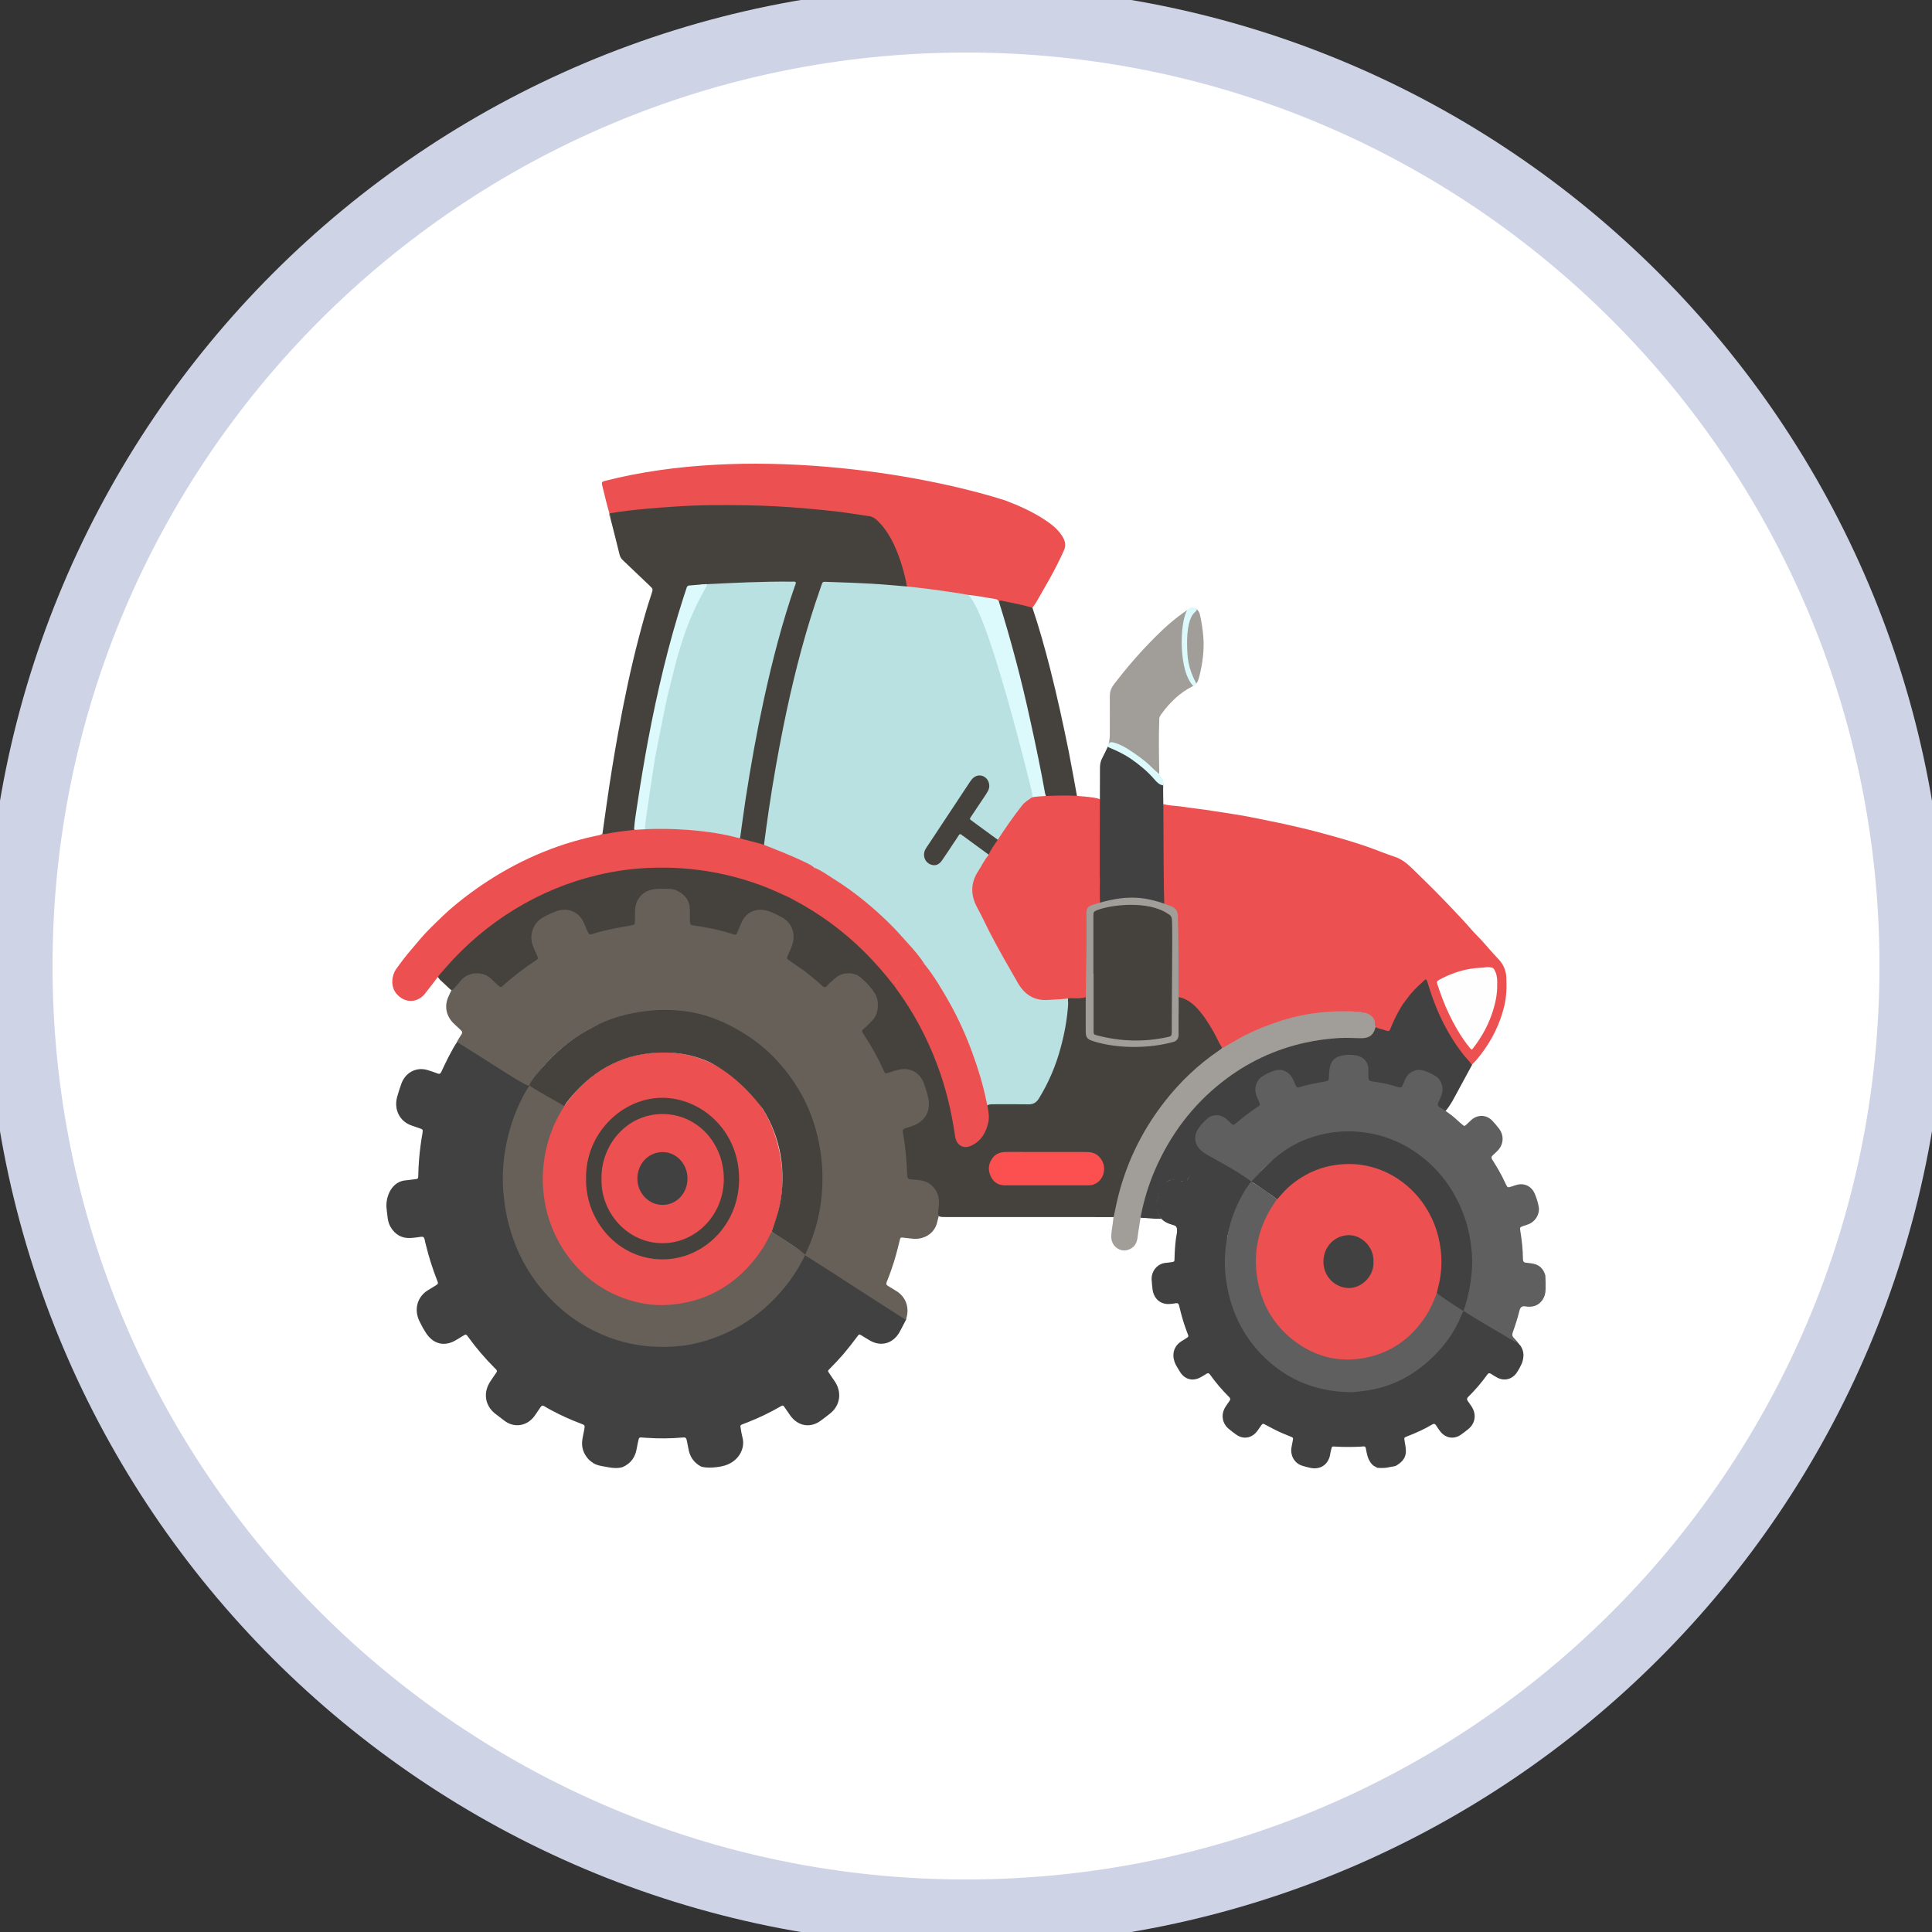 <svg width="32" height="32" viewBox="0 0 32 32" fill="none" xmlns="http://www.w3.org/2000/svg">
<rect x="0" y="0" width="32" height="32" fill="#333333" stroke="none"/>
<g clip-path="url(#clip0_467_67077)">
<path d="M31.68 16C31.68 7.34 24.66 0.32 16 0.32C7.34 0.32 0.32 7.34 0.32 16C0.32 24.66 7.34 31.68 16 31.68C24.66 31.68 31.68 24.66 31.68 16Z" fill="white"/>
<path d="M24.052 18.48C24.115 18.53 24.156 18.574 24.218 18.625C24.256 18.656 24.256 18.656 24.293 18.622C24.319 18.598 24.343 18.574 24.37 18.55C24.476 18.456 24.619 18.46 24.718 18.563C24.757 18.605 24.794 18.648 24.829 18.694C24.914 18.806 24.906 18.953 24.809 19.055C24.782 19.083 24.753 19.11 24.724 19.136C24.7 19.158 24.699 19.179 24.716 19.206C24.752 19.262 24.786 19.319 24.82 19.377C24.862 19.449 24.9 19.525 24.936 19.602C24.97 19.674 24.97 19.674 25.041 19.651C25.075 19.638 25.11 19.628 25.146 19.619C25.261 19.596 25.37 19.655 25.419 19.768C25.449 19.838 25.471 19.911 25.486 19.986C25.507 20.093 25.445 20.211 25.346 20.264C25.308 20.284 25.265 20.293 25.225 20.308C25.177 20.327 25.172 20.33 25.18 20.38C25.206 20.538 25.224 20.696 25.225 20.856C25.226 20.891 25.238 20.911 25.273 20.914C25.302 20.916 25.332 20.922 25.362 20.925C25.48 20.938 25.56 21 25.595 21.122C25.598 21.133 25.606 21.353 25.595 21.413C25.573 21.544 25.475 21.638 25.347 21.643C25.32 21.645 25.292 21.643 25.265 21.638C25.214 21.628 25.181 21.651 25.169 21.702C25.138 21.828 25.098 21.951 25.055 22.072C25.042 22.108 25.049 22.138 25.077 22.163C25.091 22.176 25.148 22.239 25.157 22.261C25.177 22.309 25.087 22.234 25.067 22.221C25.019 22.192 24.438 21.854 24.221 21.733C24.236 21.612 24.292 21.458 24.315 21.339C24.43 20.733 24.311 20.18 23.979 19.676C23.702 19.256 23.323 18.988 22.858 18.855C22.449 18.737 22.044 18.761 21.646 18.914C21.317 19.041 20.956 19.248 20.759 19.575C20.736 19.602 20.725 19.599 20.689 19.582C20.566 19.517 20.081 19.185 19.883 19.064C19.796 18.971 19.738 18.82 19.804 18.709C19.851 18.629 19.913 18.564 19.981 18.506C20.076 18.425 20.213 18.427 20.314 18.504C20.439 18.599 20.439 18.598 20.561 18.496C20.624 18.443 20.692 18.396 20.758 18.347C20.82 18.302 20.825 18.284 20.796 18.213C20.716 18.019 20.767 17.872 20.946 17.776C20.993 17.75 21.043 17.728 21.093 17.71C21.23 17.667 21.355 17.718 21.429 17.846C21.507 17.979 21.506 17.979 21.652 17.944C21.729 17.925 21.806 17.912 21.884 17.897C21.962 17.882 21.974 17.869 21.978 17.788C21.98 17.748 21.986 17.707 21.995 17.669C22.016 17.59 22.053 17.522 22.13 17.491C22.276 17.432 22.425 17.421 22.569 17.498C22.654 17.544 22.693 17.622 22.694 17.724C22.696 17.876 22.697 17.878 22.838 17.902C22.931 17.918 23.022 17.941 23.113 17.964C23.183 17.981 23.2 17.974 23.227 17.904C23.296 17.726 23.466 17.635 23.666 17.739C23.723 17.768 23.783 17.79 23.832 17.837C23.932 17.933 23.939 18.074 23.898 18.177C23.892 18.191 23.885 18.205 23.88 18.22C23.852 18.291 23.849 18.333 23.849 18.333C23.849 18.333 23.989 18.431 24.052 18.48Z" fill="#5F5F5F"/>
<path d="M24.188 21.674C24.246 21.733 25.024 22.181 25.091 22.223C25.111 22.226 25.127 22.24 25.145 22.248C25.159 22.261 25.171 22.274 25.184 22.289C25.245 22.38 25.244 22.476 25.209 22.576C25.186 22.629 25.159 22.68 25.127 22.728C25.054 22.844 24.919 22.881 24.8 22.818C24.764 22.799 24.729 22.777 24.694 22.754C24.669 22.738 24.652 22.742 24.635 22.767C24.54 22.899 24.434 23.023 24.318 23.137C24.295 23.16 24.292 23.18 24.312 23.206C24.334 23.236 24.355 23.267 24.376 23.299C24.458 23.427 24.436 23.575 24.32 23.67C24.279 23.703 24.238 23.735 24.195 23.765C24.079 23.844 23.944 23.821 23.856 23.71C23.832 23.678 23.809 23.646 23.788 23.612C23.77 23.582 23.751 23.576 23.72 23.595C23.588 23.674 23.448 23.736 23.306 23.791C23.254 23.811 23.255 23.812 23.265 23.869C23.268 23.889 23.271 23.909 23.275 23.929C23.308 24.096 23.27 24.186 23.132 24.272C23.096 24.293 23.055 24.289 23.017 24.3C22.949 24.317 22.882 24.316 22.814 24.312C22.791 24.3 22.769 24.288 22.747 24.275C22.682 24.218 22.652 24.142 22.635 24.055C22.612 23.937 22.626 23.956 22.523 23.962C22.387 23.968 22.25 23.968 22.114 23.96C22.061 23.956 22.061 23.956 22.049 24.008C22.043 24.032 22.037 24.056 22.033 24.08C22.011 24.235 21.893 24.35 21.705 24.313C21.659 24.303 21.614 24.291 21.569 24.277C21.44 24.237 21.366 24.107 21.392 23.968C21.398 23.933 21.406 23.898 21.412 23.862C21.421 23.814 21.421 23.812 21.375 23.794C21.287 23.759 21.199 23.723 21.115 23.68C21.065 23.655 21.015 23.628 20.966 23.602C20.915 23.574 20.915 23.573 20.879 23.624C20.86 23.651 20.842 23.679 20.822 23.705C20.734 23.821 20.596 23.845 20.479 23.764C20.435 23.733 20.391 23.7 20.35 23.665C20.243 23.576 20.22 23.43 20.293 23.309C20.315 23.273 20.339 23.239 20.364 23.205C20.381 23.181 20.382 23.163 20.36 23.141C20.243 23.026 20.136 22.9 20.04 22.765C20.021 22.74 20.003 22.74 19.98 22.756C19.951 22.775 19.921 22.792 19.891 22.809C19.756 22.887 19.616 22.849 19.537 22.71C19.509 22.66 19.474 22.614 19.455 22.559C19.407 22.421 19.447 22.293 19.567 22.216C19.593 22.199 19.619 22.184 19.644 22.168C19.689 22.139 19.69 22.139 19.67 22.088C19.63 21.985 19.595 21.878 19.566 21.77C19.553 21.723 19.541 21.675 19.53 21.627C19.522 21.592 19.505 21.578 19.471 21.586C19.443 21.591 19.416 21.595 19.388 21.597C19.225 21.615 19.105 21.513 19.088 21.342C19.083 21.294 19.078 21.248 19.075 21.201C19.07 21.133 19.091 21.065 19.132 21.013C19.174 20.96 19.233 20.927 19.297 20.918C19.333 20.914 19.369 20.911 19.405 20.905C19.452 20.897 19.453 20.896 19.454 20.844C19.456 20.732 19.464 20.62 19.478 20.509C19.484 20.46 19.5 20.412 19.496 20.362C19.493 20.328 19.479 20.306 19.453 20.296C19.435 20.29 19.431 20.288 19.404 20.281C19.351 20.267 19.303 20.243 19.265 20.203" fill="#414141"/>
<path d="M19.499 20.393C19.505 20.358 19.491 20.307 19.458 20.297C19.429 20.288 19.383 20.27 19.354 20.261C19.241 20.225 19.169 20.131 19.157 20.004C19.143 19.95 19.188 19.775 19.208 19.718C19.254 19.593 19.367 19.521 19.493 19.541C19.521 19.545 19.548 19.552 19.573 19.563C19.621 19.582 19.658 19.567 19.679 19.519C19.732 19.401 19.809 19.284 19.86 19.165C19.908 19.051 19.874 19.06 19.891 19.064C19.933 19.102 20.538 19.412 20.729 19.574C20.605 19.716 20.328 20.358 20.317 20.573" fill="#414141"/>
<path d="M20.735 19.564C21.122 19.124 21.399 18.935 21.781 18.82C22.013 18.75 22.256 18.725 22.497 18.745C22.902 18.779 23.268 18.929 23.59 19.192C23.875 19.425 24.082 19.719 24.223 20.067C24.309 20.279 24.355 20.501 24.376 20.732C24.407 21.061 24.34 21.43 24.233 21.737C24.211 21.757 23.815 21.472 23.773 21.416C23.763 21.386 23.775 21.359 23.782 21.331C23.821 21.181 23.847 21.028 23.842 20.872C23.821 20.123 23.336 19.504 22.665 19.353C22.17 19.241 21.645 19.354 21.165 19.869C21.153 19.876 21.149 19.86 21.067 19.801C20.931 19.713 20.863 19.658 20.77 19.598C20.716 19.565 20.719 19.583 20.735 19.564Z" fill="#414141"/>
<path d="M24.24 21.715C24.227 21.737 24.216 21.759 24.206 21.783C24.088 22.082 23.899 22.328 23.668 22.536C23.367 22.809 23.018 22.979 22.621 23.034C22.524 23.047 22.427 23.062 22.328 23.058C22.045 23.049 21.77 22.994 21.508 22.874C21.342 22.797 21.186 22.697 21.045 22.576C20.826 22.389 20.648 22.165 20.517 21.899C20.397 21.654 20.328 21.394 20.298 21.121C20.273 20.886 20.293 20.655 20.34 20.425C20.393 20.163 20.493 19.921 20.632 19.697C20.652 19.665 20.709 19.592 20.728 19.574C20.829 19.63 21.105 19.822 21.149 19.863C21.177 19.902 21.126 19.952 21.11 19.977C21.025 20.108 20.955 20.245 20.91 20.397C20.753 20.925 20.825 21.416 21.141 21.858C21.404 22.227 21.762 22.429 22.2 22.475C22.823 22.541 23.463 22.168 23.727 21.51C23.741 21.473 23.738 21.416 23.797 21.413C23.835 21.459 24.196 21.689 24.24 21.715Z" fill="#5F5F5F"/>
<path d="M23.799 21.413C23.749 21.547 23.694 21.678 23.616 21.798C23.369 22.175 23.033 22.41 22.604 22.491C22.17 22.573 21.773 22.471 21.419 22.196C21.109 21.954 20.911 21.628 20.834 21.229C20.744 20.758 20.839 20.324 21.104 19.932C21.113 19.918 21.123 19.903 21.133 19.888C21.143 19.876 21.274 19.723 21.338 19.666C21.622 19.415 21.947 19.287 22.319 19.28C23.014 19.266 23.642 19.762 23.823 20.483C23.895 20.771 23.893 21.06 23.814 21.348C23.809 21.369 23.804 21.392 23.799 21.413Z" fill="#ED5050"/>
<path d="M22.749 20.899C22.76 21.145 22.546 21.336 22.342 21.334C22.109 21.331 21.918 21.139 21.92 20.894C21.922 20.656 22.099 20.459 22.344 20.458C22.549 20.457 22.76 20.65 22.749 20.899Z" fill="#414141"/>
<path d="M22.773 20.078C22.821 20.073 22.86 20.091 22.893 20.128C22.922 20.161 22.953 20.192 22.981 20.225C23.047 20.303 23.007 20.445 22.922 20.473C22.885 20.485 22.851 20.486 22.818 20.463C22.748 20.415 22.688 20.353 22.635 20.286C22.578 20.214 22.607 20.123 22.691 20.091C22.717 20.081 22.745 20.077 22.773 20.078Z" fill="#ED5050"/>
<path d="M11.605 24.287C11.49 24.223 11.422 24.124 11.401 23.988C11.394 23.941 11.382 23.895 11.373 23.849C11.366 23.817 11.351 23.806 11.319 23.809C11.115 23.827 10.91 23.829 10.705 23.815C10.678 23.814 10.65 23.812 10.622 23.809C10.596 23.805 10.582 23.817 10.577 23.843C10.567 23.892 10.554 23.939 10.547 23.988C10.523 24.139 10.445 24.242 10.312 24.3C10.227 24.325 10.142 24.316 10.057 24.299C9.978 24.284 9.897 24.277 9.825 24.233C9.798 24.212 9.769 24.194 9.745 24.167C9.66 24.073 9.625 23.962 9.647 23.834C9.655 23.785 9.666 23.737 9.675 23.689C9.691 23.606 9.691 23.605 9.617 23.578C9.451 23.515 9.288 23.442 9.13 23.357C9.093 23.336 9.054 23.316 9.018 23.293C8.99 23.275 8.972 23.279 8.954 23.306C8.926 23.349 8.895 23.389 8.868 23.432C8.751 23.615 8.522 23.669 8.342 23.522C8.295 23.484 8.245 23.449 8.197 23.411C8.03 23.276 8 23.062 8.122 22.88C8.153 22.832 8.186 22.785 8.219 22.738C8.235 22.716 8.235 22.698 8.215 22.68C8.205 22.671 8.196 22.661 8.187 22.652C8.031 22.496 7.887 22.327 7.756 22.146C7.719 22.095 7.718 22.096 7.664 22.129C7.627 22.151 7.59 22.174 7.553 22.196C7.359 22.313 7.166 22.262 7.045 22.061C7.029 22.035 7.023 22.026 7.005 21.995C6.984 21.952 6.959 21.911 6.939 21.866C6.857 21.675 6.915 21.479 7.086 21.371C7.126 21.346 7.167 21.322 7.208 21.297C7.262 21.263 7.263 21.262 7.239 21.204C7.165 21.015 7.103 20.821 7.055 20.623C7.047 20.59 7.038 20.558 7.032 20.525C7.025 20.492 7.007 20.481 6.976 20.485C6.919 20.493 6.862 20.502 6.805 20.505C6.657 20.514 6.544 20.452 6.467 20.319C6.435 20.264 6.423 20.203 6.417 20.139C6.413 20.092 6.404 20.05 6.401 19.999C6.389 19.807 6.493 19.567 6.722 19.55C6.771 19.546 6.819 19.538 6.868 19.532C6.925 19.526 6.926 19.525 6.928 19.469C6.931 19.302 6.944 19.137 6.966 18.972C6.975 18.905 6.985 18.839 6.997 18.772C7.007 18.709 7.007 18.708 6.947 18.687C6.903 18.672 6.858 18.657 6.814 18.641C6.622 18.573 6.523 18.381 6.576 18.176C6.596 18.1 6.621 18.026 6.647 17.952C6.714 17.762 6.898 17.667 7.083 17.724C7.138 17.741 7.193 17.759 7.247 17.78C7.281 17.794 7.297 17.782 7.311 17.75C7.345 17.675 7.382 17.602 7.418 17.528C7.431 17.502 7.442 17.482 7.454 17.459C7.493 17.384 7.533 17.311 7.582 17.243C7.626 17.203 15.034 21.792 15.013 21.845C14.999 21.872 14.987 21.898 14.973 21.924C14.947 21.973 14.923 22.023 14.895 22.071C14.789 22.252 14.597 22.307 14.417 22.208C14.37 22.182 14.325 22.152 14.278 22.124C14.23 22.096 14.23 22.095 14.197 22.14C14.124 22.239 14.047 22.336 13.968 22.43C13.896 22.513 13.821 22.592 13.744 22.67C13.708 22.706 13.708 22.707 13.736 22.747C13.766 22.794 13.799 22.838 13.829 22.884C13.947 23.063 13.916 23.278 13.752 23.41C13.699 23.452 13.646 23.493 13.591 23.533C13.421 23.657 13.219 23.623 13.092 23.449C13.06 23.405 13.03 23.358 12.998 23.313C12.969 23.273 12.968 23.272 12.925 23.297C12.752 23.397 12.571 23.484 12.385 23.557C12.359 23.567 12.333 23.577 12.307 23.587C12.26 23.606 12.259 23.607 12.269 23.661C12.277 23.71 12.284 23.759 12.297 23.806C12.347 23.983 12.243 24.196 12.014 24.271C11.915 24.304 11.7 24.327 11.605 24.287Z" fill="#414141"/>
<path d="M14.998 21.858C14.843 21.763 13.458 20.864 13.361 20.808C13.309 20.78 13.326 20.777 13.358 20.714C13.471 20.459 13.547 20.187 13.584 19.909C13.61 19.706 13.609 19.502 13.593 19.297C13.578 19.104 13.544 18.914 13.49 18.729C13.422 18.493 13.324 18.273 13.203 18.062C13.068 17.826 12.896 17.626 12.705 17.441C12.559 17.298 12.393 17.183 12.219 17.082C11.956 16.93 11.671 16.828 11.375 16.779C11.189 16.749 11.001 16.734 10.814 16.747C10.415 16.774 10.037 16.885 9.685 17.089C9.408 17.253 9.16 17.467 8.952 17.721C8.899 17.786 8.823 17.915 8.771 17.98C8.741 18.018 8.244 17.678 7.568 17.257C7.593 17.21 7.617 17.173 7.644 17.132C7.661 17.107 7.659 17.088 7.638 17.068C7.596 17.029 7.555 16.99 7.514 16.951C7.385 16.824 7.354 16.656 7.435 16.491C7.454 16.454 7.487 16.365 7.538 16.301C7.563 16.269 7.59 16.241 7.617 16.212C7.747 16.07 8.001 16.067 8.137 16.198C8.302 16.357 8.28 16.32 8.419 16.208C8.538 16.112 8.658 16.019 8.783 15.933C8.851 15.887 8.855 15.865 8.821 15.787C8.783 15.701 8.749 15.615 8.756 15.516C8.765 15.395 8.812 15.291 8.906 15.223C9.041 15.127 9.184 15.048 9.355 15.053C9.497 15.057 9.597 15.131 9.669 15.253C9.694 15.296 9.714 15.344 9.735 15.391C9.754 15.435 9.785 15.449 9.829 15.437C10.013 15.386 10.199 15.348 10.386 15.316C10.454 15.305 10.468 15.284 10.471 15.212C10.472 15.188 10.472 15.163 10.471 15.138C10.456 14.911 10.623 14.721 10.82 14.708C10.928 14.701 11.037 14.692 11.145 14.715C11.303 14.749 11.459 14.902 11.444 15.111C11.441 15.14 11.443 15.17 11.444 15.199C11.445 15.286 11.46 15.307 11.541 15.319C11.717 15.345 11.89 15.382 12.062 15.431C12.152 15.457 12.166 15.447 12.204 15.358C12.233 15.288 12.263 15.218 12.315 15.162C12.421 15.05 12.552 15.031 12.688 15.063C12.797 15.088 12.899 15.14 12.992 15.204C13.144 15.309 13.199 15.496 13.137 15.678C13.124 15.716 13.109 15.754 13.093 15.79C13.061 15.862 13.066 15.889 13.13 15.931C13.264 16.019 13.393 16.116 13.516 16.22C13.651 16.334 13.627 16.352 13.776 16.21C13.906 16.085 14.108 16.071 14.227 16.156C14.347 16.242 14.452 16.351 14.522 16.487C14.584 16.608 14.575 16.83 14.452 16.942C14.415 16.976 14.382 17.015 14.348 17.052C14.318 17.084 14.314 17.119 14.338 17.155C14.448 17.327 14.546 17.506 14.633 17.691C14.654 17.737 14.691 17.748 14.735 17.734C14.788 17.716 14.842 17.701 14.897 17.691C15.043 17.664 15.204 17.732 15.278 17.867C15.351 17.997 15.396 18.141 15.401 18.294C15.406 18.463 15.326 18.58 15.189 18.658C15.144 18.683 15.096 18.703 15.046 18.717C14.994 18.733 14.972 18.766 14.982 18.823C15.019 19.024 15.031 19.228 15.044 19.432C15.047 19.486 15.072 19.516 15.123 19.517C15.162 19.518 15.199 19.526 15.237 19.531C15.433 19.558 15.567 19.719 15.568 19.927C15.568 19.968 15.566 20.008 15.563 20.049C15.556 20.112 15.535 20.203 15.518 20.262C15.469 20.435 15.303 20.53 15.132 20.518C15.077 20.515 15.022 20.505 14.967 20.5C14.916 20.494 14.913 20.495 14.901 20.548C14.863 20.707 14.822 20.866 14.767 21.02C14.742 21.091 14.716 21.162 14.687 21.233C14.675 21.264 14.68 21.283 14.707 21.299C14.761 21.331 14.816 21.363 14.868 21.398C15.006 21.493 15.064 21.665 15.013 21.829C15.009 21.839 15.004 21.849 14.998 21.858Z" fill="#666059"/>
<path d="M9.351 18.31C9.415 18.229 9.476 18.145 9.546 18.069C9.877 17.71 10.277 17.5 10.749 17.444C11.167 17.395 11.563 17.471 11.929 17.688C12.492 18.022 12.828 18.531 12.934 19.202C12.996 19.592 12.949 19.972 12.802 20.338C12.794 20.358 12.788 20.38 12.781 20.401C12.797 20.436 12.782 20.467 12.768 20.497C12.697 20.652 12.603 20.792 12.494 20.919C12.182 21.286 11.8 21.529 11.337 21.613C10.722 21.724 10.167 21.574 9.684 21.155C9.293 20.815 9.057 20.375 8.981 19.847C8.922 19.437 8.971 19.037 9.133 18.654C9.172 18.562 9.219 18.474 9.267 18.386C9.287 18.35 9.312 18.322 9.351 18.31Z" fill="#ED5050"/>
<path d="M9.707 19.52C9.697 18.763 10.311 18.186 10.963 18.183C11.603 18.179 12.241 18.716 12.242 19.527C12.243 20.279 11.663 20.852 10.986 20.859C10.248 20.867 9.694 20.226 9.707 19.52Z" fill="#45423D"/>
<path d="M12.22 18.286C12.23 18.398 12.098 18.485 12.005 18.421C11.942 18.377 11.883 18.332 11.833 18.274C11.762 18.19 11.778 18.103 11.873 18.048C11.943 18.007 12.009 18.004 12.073 18.063C12.119 18.104 12.163 18.145 12.196 18.198C12.213 18.224 12.221 18.255 12.22 18.286Z" fill="#ED5050"/>
<path d="M9.963 19.529C9.948 18.983 10.368 18.449 10.979 18.452C11.549 18.454 11.994 18.936 11.989 19.538C11.983 20.133 11.515 20.599 10.96 20.591C10.383 20.584 9.948 20.073 9.963 19.529Z" fill="#ED5050"/>
<path d="M10.972 19.957C10.744 19.957 10.555 19.759 10.557 19.519C10.558 19.282 10.732 19.085 10.974 19.082C11.195 19.08 11.388 19.272 11.387 19.522C11.386 19.766 11.204 19.958 10.972 19.957Z" fill="#414141"/>
<path d="M11.451 18.796C11.475 18.796 11.498 18.799 11.518 18.813C11.607 18.875 11.654 18.961 11.651 19.073C11.649 19.131 11.57 19.192 11.516 19.179C11.425 19.158 11.351 19.11 11.301 19.025C11.257 18.951 11.265 18.889 11.331 18.837C11.367 18.809 11.407 18.797 11.451 18.796Z" fill="#ED5050"/>
<path d="M9.351 18.31C9.285 18.42 9.221 18.531 9.17 18.651C9.084 18.852 9.028 19.066 9.004 19.285C8.973 19.562 8.995 19.842 9.068 20.109C9.142 20.377 9.266 20.626 9.433 20.842C9.686 21.17 10.006 21.396 10.389 21.522C10.611 21.595 10.84 21.629 11.072 21.613C11.677 21.571 12.171 21.299 12.549 20.796C12.628 20.69 12.697 20.575 12.753 20.454C12.761 20.436 12.772 20.419 12.781 20.401C12.834 20.427 13.244 20.706 13.314 20.758C13.341 20.778 13.329 20.805 13.316 20.83C13.244 20.965 13.168 21.098 13.076 21.22C12.876 21.487 12.643 21.714 12.366 21.892C12.098 22.066 11.804 22.189 11.496 22.256C11.258 22.309 11.017 22.317 10.776 22.301C10.457 22.28 10.15 22.195 9.858 22.052C9.658 21.956 9.471 21.833 9.301 21.686C8.966 21.395 8.706 21.044 8.538 20.62C8.431 20.348 8.363 20.06 8.339 19.766C8.3 19.328 8.366 18.907 8.513 18.497C8.566 18.347 8.637 18.206 8.713 18.068C8.72 18.054 8.728 18.041 8.737 18.028C8.783 17.959 8.792 17.957 8.86 17.998C8.975 18.067 9.195 18.212 9.308 18.284C9.323 18.291 9.337 18.3 9.351 18.31Z" fill="#666059"/>
<path d="M12.913 19.966C12.971 19.694 12.976 19.413 12.929 19.139C12.882 18.865 12.782 18.604 12.637 18.371C12.394 18.042 12.089 17.764 11.751 17.592C11.54 17.496 11.313 17.443 11.083 17.435C10.477 17.412 9.956 17.624 9.533 18.084C9.466 18.158 9.403 18.235 9.345 18.317C9.295 18.285 8.836 18.038 8.772 17.98C8.746 17.956 8.946 17.718 9.049 17.606C9.274 17.362 9.528 17.16 9.82 17.013C10.093 16.864 10.406 16.779 10.721 16.744C10.962 16.717 11.206 16.723 11.446 16.764C11.762 16.819 12.054 16.949 12.331 17.122C12.52 17.24 12.695 17.382 12.85 17.546C13.155 17.871 13.38 18.248 13.506 18.688C13.587 18.97 13.626 19.264 13.622 19.559C13.618 19.999 13.513 20.403 13.361 20.728C13.331 20.793 13.358 20.791 13.271 20.728C13.163 20.647 12.895 20.478 12.782 20.402C12.775 20.396 12.867 20.183 12.913 19.966Z" fill="#45423D"/>
<path d="M10.094 8.504C10.047 8.347 10.012 8.188 9.972 8.029C9.962 7.988 9.974 7.977 10.016 7.966C12.353 7.367 15.194 7.825 16.654 8.29C16.885 8.378 17.11 8.479 17.318 8.618C17.409 8.679 17.494 8.745 17.562 8.834C17.581 8.859 17.597 8.885 17.612 8.912C17.648 8.978 17.655 9.045 17.622 9.117C17.546 9.285 17.462 9.45 17.372 9.61C17.313 9.715 17.253 9.818 17.194 9.922C17.166 9.973 17.135 10.021 17.1 10.067C17.07 10.096 17.036 10.082 17.004 10.075C16.861 10.041 16.716 10.014 16.574 9.977C16.564 9.975 16.553 9.979 16.543 9.98C16.394 9.929 16.237 9.923 16.085 9.885C16.066 9.88 16.049 9.893 16.03 9.889C15.781 9.839 15.53 9.813 15.28 9.777C15.192 9.764 15.101 9.771 15.016 9.738C14.983 9.701 14.977 9.654 14.966 9.608C14.903 9.339 14.822 9.077 14.672 8.845C14.649 8.809 14.624 8.776 14.598 8.743C14.52 8.644 14.427 8.586 14.301 8.568C13.971 8.522 13.641 8.483 13.309 8.453C12.758 8.404 12.207 8.395 11.654 8.404C11.382 8.408 11.11 8.427 10.838 8.451C10.613 8.472 10.388 8.496 10.164 8.527C10.136 8.53 10.112 8.528 10.094 8.504Z" fill="#ED5050"/>
<path d="M17.843 13.211C17.687 13.21 17.532 13.206 17.377 13.209C17.328 13.209 17.317 13.179 17.306 13.141C17.264 13.128 17.265 13.087 17.258 13.054C17.208 12.794 17.161 12.533 17.106 12.274C16.972 11.638 16.821 11.006 16.638 10.383C16.606 10.275 16.572 10.169 16.541 10.061C16.532 10.028 16.514 9.993 16.544 9.96C16.556 9.946 16.57 9.946 16.585 9.949C16.758 9.983 16.93 10.017 17.1 10.065C17.212 10.396 17.305 10.732 17.392 11.07C17.509 11.53 17.61 11.994 17.704 12.459C17.739 12.633 17.842 13.206 17.843 13.211Z" fill="#45423D"/>
<path d="M10.095 8.503C10.299 8.467 10.505 8.445 10.711 8.426C10.859 8.412 11.008 8.403 11.157 8.392C11.571 8.362 11.985 8.363 12.399 8.37C12.699 8.375 12.999 8.392 13.3 8.417C13.499 8.434 13.699 8.453 13.898 8.477C14.065 8.497 14.231 8.527 14.399 8.55C14.453 8.557 14.493 8.585 14.532 8.622C14.665 8.75 14.759 8.907 14.833 9.078C14.921 9.282 14.982 9.495 15.022 9.714C15.012 9.745 14.989 9.745 14.964 9.744C14.858 9.737 14.752 9.729 14.646 9.719C14.552 9.71 14.458 9.705 14.365 9.7C14.216 9.691 14.067 9.674 13.918 9.683C13.86 9.686 13.803 9.671 13.746 9.67C13.668 9.669 13.644 9.686 13.617 9.762C13.457 10.211 13.326 10.669 13.211 11.132C13.033 11.848 12.897 12.573 12.783 13.303C12.752 13.498 12.727 13.694 12.7 13.889C12.694 13.929 12.69 13.97 12.666 14.004C12.647 14.024 12.623 14.025 12.601 14.019C12.493 13.99 12.387 13.957 12.28 13.927C12.272 13.925 12.264 13.921 12.257 13.915C12.251 13.909 12.246 13.902 12.243 13.893C12.226 13.845 12.236 13.795 12.243 13.747C12.352 12.958 12.486 12.173 12.661 11.397C12.785 10.849 12.926 10.306 13.107 9.774C13.135 9.694 13.12 9.671 13.04 9.67C12.722 9.666 12.405 9.678 12.088 9.694C11.928 9.702 11.769 9.709 11.61 9.723C11.599 9.723 11.588 9.723 11.578 9.723C11.412 9.724 11.408 9.728 11.356 9.891C11.051 10.837 10.838 11.807 10.673 12.79C10.624 13.084 10.581 13.379 10.537 13.674C10.533 13.701 10.53 13.728 10.514 13.75C10.499 13.777 10.473 13.78 10.448 13.784C10.316 13.804 10.182 13.819 10.051 13.843C10.021 13.849 9.985 13.855 9.979 13.805C10.001 13.65 10.023 13.494 10.045 13.339C10.102 12.935 10.167 12.532 10.24 12.13C10.335 11.604 10.444 11.083 10.579 10.567C10.643 10.323 10.709 10.079 10.79 9.84C10.818 9.756 10.818 9.756 10.757 9.698C10.61 9.557 10.463 9.417 10.315 9.277C10.288 9.252 10.269 9.219 10.261 9.182C10.211 8.977 10.159 8.774 10.107 8.57C10.098 8.549 10.094 8.526 10.095 8.503Z" fill="#45423D"/>
<path d="M10.095 8.503C10.103 8.525 10.112 8.546 10.107 8.57C10.095 8.549 10.078 8.53 10.095 8.503Z" fill="#A9A9A9"/>
<path d="M13.488 14.371C13.242 14.232 12.985 14.123 12.722 14.028C12.698 14.019 12.673 14.013 12.654 13.992C12.681 13.794 12.706 13.596 12.736 13.398C12.804 12.941 12.884 12.486 12.975 12.034C13.114 11.348 13.281 10.669 13.499 10.006C13.534 9.9 13.571 9.795 13.607 9.689C13.626 9.636 13.626 9.636 13.681 9.637C13.983 9.646 14.286 9.658 14.589 9.678C14.733 9.688 14.878 9.702 15.022 9.714C15.261 9.738 15.499 9.769 15.736 9.805C15.837 9.82 15.938 9.834 16.038 9.853C16.096 9.877 16.132 9.924 16.167 9.977C16.299 10.18 16.404 10.399 16.492 10.625C16.584 10.862 16.668 11.103 16.724 11.352C16.747 11.451 16.778 11.546 16.801 11.644C16.876 11.967 16.959 12.287 17.02 12.613C17.051 12.78 17.084 12.947 17.125 13.113C17.136 13.157 17.154 13.206 17.1 13.238C17.094 13.245 17.09 13.253 17.083 13.257C16.988 13.31 16.923 13.396 16.861 13.484C16.756 13.631 16.653 13.779 16.549 13.926C16.52 13.94 16.496 13.929 16.472 13.911C16.348 13.816 16.221 13.724 16.094 13.633C16.029 13.586 16.025 13.563 16.068 13.495C16.13 13.398 16.196 13.304 16.259 13.208C16.284 13.171 16.31 13.135 16.33 13.095C16.366 13.023 16.352 12.951 16.297 12.908C16.242 12.865 16.173 12.873 16.12 12.936C16.053 13.015 16.001 13.106 15.944 13.193C15.762 13.468 15.581 13.743 15.399 14.017C15.382 14.043 15.364 14.069 15.353 14.098C15.326 14.165 15.345 14.234 15.399 14.271C15.454 14.309 15.518 14.302 15.566 14.245C15.632 14.165 15.684 14.075 15.742 13.989C15.778 13.933 15.815 13.878 15.853 13.823C15.879 13.786 15.908 13.78 15.946 13.806C16.084 13.899 16.216 14.002 16.351 14.101C16.374 14.118 16.396 14.137 16.395 14.171C16.353 14.244 16.311 14.316 16.268 14.388C16.247 14.425 16.224 14.46 16.203 14.496C16.115 14.647 16.113 14.803 16.188 14.959C16.392 15.376 16.603 15.789 16.842 16.186C16.872 16.235 16.904 16.283 16.934 16.332C17.018 16.47 17.144 16.525 17.292 16.53C17.434 16.534 17.576 16.518 17.719 16.505C17.715 17.13 17.546 17.701 17.228 18.228C17.183 18.301 17.135 18.333 17.048 18.33C16.818 18.323 16.588 18.329 16.358 18.329C16.311 18.323 16.313 18.279 16.306 18.247C16.279 18.113 16.243 17.981 16.205 17.85C16.06 17.345 15.849 16.863 15.578 16.418C15.491 16.274 15.393 16.138 15.301 15.998C15.216 15.88 15.124 15.769 15.03 15.661C14.861 15.468 14.685 15.282 14.494 15.114C14.216 14.873 13.919 14.657 13.606 14.47C13.563 14.443 13.511 14.426 13.488 14.371Z" fill="#B9E1E1"/>
<path d="M17.085 13.254C17.103 13.213 17.101 13.158 17.092 13.119C17.011 12.787 16.439 10.469 16.116 9.959C16.077 9.897 16.068 9.881 16.037 9.854C16.189 9.866 16.338 9.9 16.488 9.922C16.5 9.923 16.511 9.927 16.52 9.934C16.53 9.941 16.538 9.95 16.544 9.961C16.746 10.607 16.919 11.261 17.063 11.924C17.152 12.327 17.243 12.761 17.315 13.169L17.316 13.171C17.331 13.2 17.334 13.192 17.25 13.203C17.198 13.21 17.127 13.235 17.085 13.254Z" fill="#DCF9FB"/>
<path d="M12.258 13.885C12.126 13.858 11.995 13.829 11.863 13.805C11.706 13.777 11.548 13.758 11.389 13.747C11.238 13.737 11.089 13.734 10.938 13.733C10.853 13.733 10.767 13.742 10.682 13.735C10.647 13.707 10.653 13.669 10.658 13.63C10.731 13.081 10.815 12.534 10.924 11.99C11.001 11.607 11.088 11.227 11.194 10.853C11.296 10.495 11.415 10.143 11.598 9.821C11.626 9.773 11.63 9.732 11.601 9.687C11.621 9.678 11.643 9.679 11.664 9.678C12.148 9.654 12.631 9.629 13.116 9.634C13.136 9.634 13.158 9.629 13.178 9.64C13.187 9.664 13.173 9.684 13.166 9.704C12.953 10.318 12.791 10.949 12.652 11.586C12.534 12.127 12.437 12.672 12.352 13.219C12.318 13.441 12.289 13.663 12.258 13.885Z" fill="#B9E1E1"/>
<path d="M11.644 9.679C11.731 9.668 11.723 9.673 11.671 9.767C11.53 10.019 11.412 10.278 11.322 10.552C11.27 10.71 11.219 10.87 11.18 11.034C11.137 11.212 11.087 11.389 11.047 11.568C11.007 11.75 10.973 11.933 10.936 12.115C10.898 12.302 10.859 12.488 10.83 12.677C10.785 12.969 10.742 13.262 10.7 13.555C10.692 13.614 10.681 13.675 10.683 13.736C10.661 13.746 10.513 13.762 10.502 13.736C10.512 13.592 10.537 13.45 10.558 13.309C10.611 12.958 10.669 12.609 10.734 12.261C10.886 11.456 11.073 10.661 11.324 9.883C11.339 9.835 11.358 9.787 11.372 9.737C11.38 9.708 11.397 9.697 11.423 9.697C11.483 9.694 11.633 9.678 11.644 9.679Z" fill="#DCF9FB"/>
<path d="M19.639 19.577C19.489 19.565 19.323 19.442 19.205 19.761C19.087 20.077 19.26 20.199 19.234 20.189C19.221 20.187 19.208 20.186 19.195 20.187C19.097 20.189 18.996 20.172 18.899 20.171C18.864 20.155 18.872 20.125 18.878 20.096C18.927 19.847 19.003 19.605 19.102 19.374C19.235 19.07 19.397 18.786 19.599 18.529C19.882 18.17 20.212 17.874 20.596 17.643C20.996 17.403 21.425 17.255 21.88 17.19C22.1 17.159 22.321 17.147 22.543 17.164C22.627 17.17 22.693 17.134 22.738 17.061C22.757 17.031 22.777 17.008 22.809 16.996C22.846 16.996 22.879 17.012 22.914 17.02C22.991 17.039 22.999 17.036 23.032 16.962C23.087 16.844 23.143 16.727 23.214 16.617C23.231 16.606 23.245 16.59 23.256 16.571C23.347 16.424 23.464 16.302 23.601 16.203C23.605 16.201 23.609 16.2 23.613 16.2C23.663 16.2 23.676 16.24 23.688 16.279C23.74 16.45 23.799 16.619 23.872 16.782C23.993 17.052 24.142 17.302 24.334 17.522C24.363 17.555 24.399 17.584 24.382 17.638C24.282 17.822 24.182 18.007 24.082 18.191C24.068 18.218 24.052 18.245 24.036 18.271C24.008 18.318 23.977 18.362 23.942 18.403C23.934 18.396 23.924 18.39 23.914 18.385C23.908 18.382 23.897 18.372 23.892 18.368C23.787 18.309 23.802 18.305 23.854 18.193C23.887 18.122 23.904 18.051 23.883 17.972C23.875 17.939 23.86 17.908 23.841 17.882C23.821 17.855 23.796 17.833 23.767 17.817C23.701 17.779 23.631 17.743 23.555 17.726C23.448 17.703 23.336 17.755 23.284 17.857C23.267 17.891 23.255 17.927 23.239 17.961C23.217 18.012 23.204 18.019 23.154 18.004C23.023 17.964 22.89 17.932 22.754 17.916C22.741 17.914 22.729 17.909 22.716 17.908C22.68 17.904 22.665 17.881 22.665 17.844C22.665 17.808 22.663 17.772 22.665 17.736C22.673 17.6 22.591 17.508 22.472 17.483C22.386 17.465 22.297 17.466 22.211 17.487C22.102 17.513 22.037 17.583 22.022 17.703C22.015 17.747 22.012 17.792 22.011 17.837C22.01 17.895 22.006 17.9 21.951 17.912C21.881 17.926 21.812 17.937 21.743 17.951C21.672 17.965 21.601 17.983 21.531 18.004C21.486 18.018 21.475 18.012 21.456 17.968C21.439 17.927 21.423 17.886 21.4 17.847C21.341 17.746 21.234 17.699 21.125 17.729C21.046 17.75 20.971 17.785 20.903 17.832C20.804 17.899 20.767 18.027 20.81 18.147C20.822 18.183 20.84 18.216 20.855 18.251C20.874 18.295 20.872 18.306 20.835 18.329C20.706 18.413 20.586 18.51 20.467 18.608C20.432 18.637 20.423 18.638 20.39 18.606C20.361 18.576 20.33 18.548 20.298 18.523C20.207 18.453 20.081 18.452 19.995 18.529C19.935 18.582 19.879 18.64 19.836 18.712C19.771 18.82 19.786 18.948 19.874 19.036C19.91 19.071 19.914 19.074 19.972 19.116C19.883 19.209 19.708 19.463 19.657 19.563" fill="#414141"/>
<path d="M18.445 20.159C18.087 20.159 17.728 20.158 17.37 20.158C16.8 20.158 16.23 20.158 15.66 20.158C15.529 20.158 15.527 20.153 15.545 20.017C15.558 19.919 15.56 19.82 15.507 19.73C15.45 19.633 15.37 19.57 15.262 19.553C15.21 19.544 15.156 19.538 15.103 19.536C15.039 19.534 15.027 19.517 15.025 19.449C15.017 19.229 15 19.01 14.96 18.793C14.944 18.708 14.949 18.7 15.03 18.677C15.096 18.657 15.161 18.634 15.22 18.596C15.366 18.503 15.409 18.345 15.374 18.182C15.358 18.107 15.334 18.035 15.31 17.963C15.248 17.775 15.086 17.678 14.901 17.714C14.838 17.727 14.777 17.748 14.716 17.768C14.666 17.785 14.66 17.784 14.637 17.732C14.54 17.517 14.425 17.311 14.295 17.116C14.27 17.08 14.271 17.068 14.309 17.039C14.36 16.998 14.402 16.946 14.449 16.901C14.563 16.793 14.562 16.566 14.493 16.457C14.429 16.355 14.347 16.268 14.258 16.192C14.146 16.095 13.95 16.092 13.826 16.209C13.783 16.25 13.734 16.284 13.697 16.33C13.674 16.358 13.653 16.358 13.626 16.334C13.563 16.278 13.499 16.222 13.433 16.168C13.33 16.084 13.221 16.009 13.111 15.935C13.016 15.871 13.021 15.886 13.069 15.78C13.089 15.738 13.107 15.694 13.122 15.65C13.178 15.477 13.127 15.288 12.951 15.193C12.874 15.153 12.798 15.111 12.716 15.087C12.6 15.054 12.488 15.06 12.386 15.14C12.345 15.172 12.312 15.215 12.29 15.264C12.263 15.322 12.239 15.383 12.213 15.442C12.193 15.486 12.189 15.489 12.144 15.474C11.973 15.417 11.797 15.379 11.62 15.349C11.578 15.342 11.536 15.335 11.494 15.329C11.433 15.32 11.428 15.315 11.427 15.247C11.426 15.191 11.426 15.135 11.427 15.079C11.428 14.922 11.35 14.822 11.223 14.757C11.187 14.737 11.147 14.726 11.106 14.724C11.01 14.721 10.914 14.714 10.819 14.731C10.636 14.763 10.523 14.897 10.518 15.091C10.516 15.141 10.518 15.19 10.517 15.24C10.516 15.316 10.513 15.318 10.444 15.33C10.231 15.365 10.019 15.404 9.812 15.47C9.763 15.485 9.757 15.482 9.734 15.431C9.713 15.382 9.692 15.333 9.67 15.284C9.585 15.089 9.387 15.026 9.205 15.096C9.137 15.122 9.07 15.153 9.006 15.188C8.9 15.245 8.83 15.335 8.807 15.461C8.795 15.528 8.801 15.597 8.824 15.66C8.844 15.717 8.87 15.771 8.895 15.826C8.916 15.872 8.914 15.883 8.874 15.909C8.704 16.017 8.545 16.142 8.39 16.273C8.37 16.29 8.351 16.309 8.332 16.326C8.299 16.356 8.289 16.356 8.255 16.325C8.218 16.291 8.18 16.259 8.145 16.222C8.014 16.085 7.769 16.086 7.642 16.232C7.605 16.275 7.569 16.32 7.531 16.361C7.484 16.412 7.481 16.41 7.433 16.364C7.393 16.325 7.297 16.236 7.29 16.231C7.227 16.156 7.229 16.156 7.294 16.079C7.841 15.428 8.536 14.932 9.312 14.638C9.704 14.489 10.107 14.392 10.521 14.355C10.774 14.333 11.028 14.33 11.281 14.347C11.624 14.369 11.964 14.428 12.296 14.524C12.568 14.602 12.832 14.707 13.085 14.836C13.259 14.922 13.427 15.02 13.589 15.128C13.816 15.279 14.03 15.45 14.231 15.638C14.423 15.819 14.603 16.014 14.77 16.221C14.793 16.25 14.814 16.281 14.833 16.313C14.99 16.499 15.115 16.708 15.233 16.922C15.468 17.35 15.645 17.812 15.756 18.292C15.795 18.461 15.821 18.631 15.85 18.802C15.875 18.95 15.978 19.001 16.105 18.929C16.265 18.839 16.366 18.625 16.342 18.435C16.337 18.394 16.31 18.347 16.352 18.308C16.386 18.289 16.422 18.29 16.459 18.29C16.651 18.29 16.843 18.288 17.035 18.291C17.114 18.293 17.167 18.261 17.209 18.192C17.368 17.933 17.489 17.65 17.568 17.353C17.631 17.121 17.675 16.886 17.691 16.645C17.692 16.62 17.692 16.596 17.689 16.571C17.686 16.542 17.693 16.517 17.719 16.502C17.76 16.501 17.852 16.496 17.856 16.495C18.015 16.485 18.015 16.486 18.015 16.654C18.015 16.783 18.015 16.911 18.016 17.039C18.017 17.156 18.047 17.192 18.155 17.221C18.416 17.291 18.679 17.314 18.948 17.299C19.072 17.292 19.193 17.268 19.317 17.258C19.342 17.255 19.367 17.248 19.391 17.238C19.465 17.208 19.488 17.177 19.488 17.092C19.491 16.932 19.488 16.773 19.49 16.613C19.49 16.578 19.484 16.54 19.513 16.512C19.561 16.472 19.608 16.502 19.651 16.521C19.758 16.569 19.838 16.653 19.912 16.743C20.048 16.912 20.15 17.104 20.246 17.299C20.254 17.315 20.258 17.333 20.256 17.351C20.253 17.395 20.223 17.416 20.192 17.437C19.94 17.609 19.714 17.812 19.506 18.039C19.268 18.299 19.07 18.59 18.903 18.905C18.708 19.27 18.576 19.659 18.498 20.07C18.491 20.104 18.498 20.153 18.445 20.159Z" fill="#45423D"/>
<path d="M18.445 20.159C18.461 20.082 18.477 20.005 18.494 19.929C18.633 19.304 18.901 18.746 19.287 18.25C19.544 17.919 19.848 17.632 20.189 17.4C20.209 17.386 20.23 17.375 20.243 17.352C20.258 17.326 21.421 16.537 22.721 16.79C22.799 16.85 22.808 16.963 22.766 17.067C22.725 17.168 22.648 17.199 22.526 17.196C22.412 17.193 22.299 17.187 22.187 17.193C21.997 17.203 21.809 17.229 21.623 17.269C21.113 17.381 20.65 17.599 20.234 17.928C19.747 18.312 19.381 18.798 19.129 19.381C19.027 19.618 18.95 19.867 18.899 20.123C18.896 20.138 18.855 20.385 18.842 20.494C18.83 20.595 18.784 20.666 18.691 20.699C18.555 20.748 18.409 20.644 18.406 20.492C18.405 20.415 18.42 20.34 18.431 20.265C18.436 20.235 18.44 20.164 18.445 20.159Z" fill="#A19D98"/>
<path d="M17.335 19.633C17.103 19.633 16.87 19.634 16.638 19.633C16.529 19.632 16.45 19.576 16.405 19.473C16.36 19.37 16.374 19.271 16.439 19.181C16.491 19.111 16.565 19.084 16.647 19.081C16.703 19.079 16.758 19.08 16.814 19.08C17.207 19.081 17.599 19.081 17.992 19.081C18.066 19.081 18.135 19.095 18.194 19.148C18.276 19.221 18.309 19.341 18.275 19.447C18.258 19.501 18.226 19.548 18.183 19.581C18.139 19.615 18.087 19.633 18.033 19.633C17.801 19.634 17.568 19.633 17.335 19.633Z" fill="#FC4F4F"/>
<path d="M9.978 13.805C9.992 13.817 10.009 13.817 10.026 13.814C10.172 13.784 10.319 13.766 10.466 13.75C10.479 13.749 10.473 13.749 10.509 13.745C11.026 13.705 11.715 13.735 12.257 13.886C12.377 13.92 12.497 13.946 12.617 13.981C12.629 13.982 13.215 14.207 13.442 14.336C13.463 14.351 13.473 14.36 13.487 14.371C13.496 14.482 13.464 14.565 13.403 14.64C13.317 14.745 13.205 14.821 13.079 14.868C12.916 14.794 12.755 14.718 12.587 14.657C12.291 14.549 11.986 14.471 11.675 14.424C11.405 14.383 11.132 14.366 10.859 14.372C10.536 14.377 10.216 14.418 9.901 14.493C8.926 14.724 8.041 15.265 7.368 16.043C7.346 16.068 7.324 16.093 7.303 16.117C7.258 16.169 7.238 16.203 7.205 16.244C7.15 16.313 7.097 16.383 7.043 16.453C6.918 16.616 6.699 16.624 6.562 16.453C6.469 16.338 6.485 16.163 6.56 16.053C6.643 15.936 6.73 15.822 6.824 15.714C6.919 15.602 7.012 15.487 7.116 15.384C7.262 15.24 7.408 15.094 7.567 14.966C8.11 14.526 8.706 14.191 9.362 13.979C9.536 13.923 9.712 13.877 9.89 13.84C9.921 13.834 9.954 13.832 9.978 13.805Z" fill="#ED5050"/>
<path d="M15.319 15.978C15.478 16.176 15.607 16.396 15.732 16.618C15.879 16.88 16.001 17.154 16.105 17.438C16.2 17.698 16.282 17.963 16.337 18.236C16.343 18.267 16.351 18.297 16.358 18.328C16.372 18.412 16.388 18.495 16.371 18.581C16.335 18.758 16.252 18.897 16.091 18.974C15.957 19.039 15.841 18.971 15.819 18.818C15.761 18.413 15.667 18.017 15.523 17.636C15.354 17.184 15.131 16.765 14.848 16.381C14.835 16.363 14.823 16.344 14.81 16.326C14.841 16.219 14.905 16.132 14.966 16.043C15 15.993 15.053 16.002 15.097 15.987C15.169 15.963 15.244 15.944 15.319 15.978Z" fill="#ED5050"/>
<path d="M15.281 15.969C14.931 15.939 14.821 16.303 14.809 16.326C14.658 16.132 14.498 15.946 14.324 15.773C13.971 15.421 13.57 15.127 13.135 14.899C13.116 14.889 13.097 14.879 13.078 14.868C13.094 14.848 13.239 14.818 13.359 14.646C13.461 14.499 13.485 14.4 13.487 14.371C13.601 14.416 13.702 14.49 13.806 14.556C13.986 14.668 14.159 14.793 14.324 14.928C14.473 15.051 14.617 15.18 14.755 15.318C14.85 15.412 14.938 15.513 15.027 15.612C15.131 15.727 15.236 15.843 15.318 15.978" fill="#ED5050"/>
<path d="M24.375 17.637C24.337 17.571 24.28 17.522 24.234 17.463C23.986 17.145 23.809 16.786 23.684 16.398C23.669 16.353 23.657 16.308 23.642 16.263C23.636 16.244 23.631 16.223 23.606 16.223C23.29 15.938 22.909 15.78 22.536 15.605C21.972 15.343 21.383 15.163 20.787 15.004C20.32 14.879 19.847 14.787 19.372 14.701C19.329 14.693 19.283 14.689 19.253 14.647C19.245 14.616 19.245 14.585 19.245 14.553C19.244 14.181 19.245 13.809 19.246 13.437C19.246 13.397 19.234 13.35 19.275 13.32C19.369 13.345 19.466 13.345 19.561 13.358C19.74 13.385 19.921 13.404 20.1 13.433C20.332 13.469 20.564 13.502 20.795 13.55C20.953 13.584 21.113 13.613 21.272 13.648C21.458 13.69 21.643 13.732 21.827 13.781C22.133 13.863 22.439 13.947 22.737 14.057C22.856 14.101 22.973 14.149 23.093 14.188C23.216 14.227 23.312 14.306 23.403 14.396C23.602 14.59 23.8 14.784 23.992 14.986C24.12 15.121 24.249 15.255 24.371 15.396C24.424 15.458 24.483 15.514 24.538 15.573C24.633 15.676 24.721 15.786 24.819 15.886C24.897 15.967 24.944 16.069 24.949 16.186C24.957 16.35 24.953 16.513 24.913 16.674C24.84 16.971 24.706 17.233 24.524 17.47C24.478 17.529 24.431 17.587 24.375 17.637Z" fill="#ED5050"/>
<path d="M16.395 14.17L15.954 13.847C15.946 13.843 15.939 13.838 15.933 13.832C15.906 13.805 15.89 13.817 15.873 13.845C15.848 13.887 15.82 13.927 15.793 13.967C15.729 14.063 15.667 14.159 15.601 14.253C15.553 14.323 15.491 14.345 15.423 14.322C15.321 14.288 15.275 14.173 15.325 14.072C15.341 14.041 15.362 14.012 15.382 13.983C15.606 13.644 15.831 13.305 16.055 12.966C16.069 12.944 16.085 12.922 16.102 12.902C16.16 12.836 16.249 12.825 16.317 12.875C16.349 12.899 16.372 12.935 16.381 12.976C16.391 13.017 16.385 13.06 16.366 13.097C16.346 13.136 16.32 13.173 16.296 13.209C16.226 13.314 16.156 13.419 16.086 13.523C16.058 13.565 16.057 13.566 16.097 13.595C16.247 13.706 16.398 13.816 16.549 13.926L16.395 14.17Z" fill="#45423E"/>
<path d="M18.213 13.236C18.234 13.252 18.232 13.275 18.232 13.297C18.233 13.691 18.233 14.086 18.232 14.48C18.233 14.493 18.231 14.507 18.226 14.519C18.199 14.553 18.162 14.552 18.126 14.552C17.994 14.552 17.862 14.545 17.73 14.542C17.362 14.534 16.993 14.539 16.625 14.54C16.599 14.54 16.573 14.541 16.549 14.553C16.535 14.56 16.523 14.57 16.525 14.588C16.527 14.607 16.541 14.612 16.556 14.617C16.567 14.619 16.577 14.621 16.588 14.62C16.769 14.616 16.95 14.624 17.131 14.612C17.305 14.601 17.48 14.604 17.654 14.615C17.805 14.625 17.956 14.629 18.107 14.634C18.146 14.636 18.184 14.633 18.218 14.657C18.236 14.748 18.262 14.837 18.244 14.931C18.244 14.94 18.241 14.948 18.237 14.955C18.209 14.991 18.165 14.992 18.129 15.008C18.059 15.038 18.025 15.088 18.027 15.168C18.037 15.536 18.009 15.904 18.014 16.272C18.015 16.315 18.016 16.357 18.02 16.4C18.03 16.492 18.006 16.522 17.918 16.531C17.894 16.534 17.871 16.535 17.847 16.535C17.806 16.536 17.765 16.536 17.724 16.533C17.605 16.552 17.483 16.554 17.363 16.562C17.139 16.578 16.974 16.482 16.858 16.279C16.696 15.997 16.532 15.715 16.384 15.425C16.318 15.294 16.256 15.161 16.186 15.033C16.074 14.826 16.073 14.624 16.204 14.426C16.261 14.34 16.303 14.243 16.372 14.165C16.41 14.071 16.471 13.992 16.526 13.91C16.653 13.713 16.787 13.521 16.931 13.338C16.975 13.282 17.036 13.247 17.093 13.207C17.167 13.186 17.439 13.18 17.508 13.178C17.586 13.175 17.664 13.177 17.742 13.178C17.779 13.178 18.141 13.199 18.213 13.236Z" fill="#ED5050"/>
<path d="M22.81 17.027C22.786 17.013 22.771 16.993 22.773 16.962C22.777 16.868 22.72 16.821 22.648 16.786C22.554 16.75 21.833 16.679 21.117 16.941C20.865 17.027 20.622 17.134 20.393 17.276C20.351 17.302 20.305 17.32 20.265 17.351C20.26 17.356 20.249 17.353 20.241 17.353C20.185 17.269 20.148 17.173 20.097 17.085C20.019 16.949 19.936 16.817 19.83 16.702C19.746 16.612 19.652 16.543 19.533 16.517C19.5 16.52 19.495 16.495 19.491 16.47C19.488 16.441 19.486 16.412 19.487 16.383C19.487 16.179 19.484 15.974 19.488 15.77C19.492 15.577 19.471 15.385 19.474 15.192C19.475 15.118 19.442 15.069 19.378 15.04C19.352 15.029 19.327 15.016 19.303 15.001C19.285 14.989 19.265 14.978 19.273 14.949L19.276 14.803C19.297 14.772 19.326 14.776 19.357 14.781C19.711 14.838 20.063 14.907 20.413 14.989C20.834 15.09 21.252 15.2 21.661 15.343C21.989 15.458 22.314 15.582 22.628 15.735C22.777 15.808 22.929 15.874 23.065 15.972C23.117 16.009 23.158 16.058 23.197 16.11C23.29 16.231 23.266 16.372 23.258 16.51C23.255 16.554 23.235 16.594 23.232 16.637C23.152 16.766 23.083 16.902 23.027 17.044C23.016 17.074 23 17.085 22.968 17.073C22.917 17.055 22.863 17.042 22.81 17.027Z" fill="#ED5050"/>
<path d="M23.233 16.637C23.216 16.601 23.218 16.562 23.225 16.525C23.239 16.447 23.234 16.369 23.234 16.29C23.234 16.213 23.194 16.153 23.15 16.099C23.094 16.03 23.026 15.974 22.95 15.934C22.592 15.742 22.221 15.583 21.842 15.444C21.568 15.344 21.292 15.253 21.011 15.177C20.656 15.081 20.299 14.993 19.939 14.921C19.732 14.879 19.523 14.848 19.316 14.807C19.303 14.805 19.29 14.804 19.277 14.803C19.277 14.753 19.277 14.704 19.277 14.655C19.405 14.668 19.53 14.694 19.656 14.718C19.819 14.749 19.983 14.782 20.145 14.817C20.317 14.854 20.488 14.889 20.657 14.937C20.786 14.973 20.917 15.004 21.047 15.039C21.365 15.127 21.679 15.227 21.989 15.34C22.241 15.432 22.485 15.546 22.73 15.656C22.963 15.761 23.189 15.883 23.407 16.021C23.47 16.061 23.529 16.11 23.589 16.157C23.61 16.173 23.63 16.193 23.607 16.223C23.525 16.299 23.441 16.372 23.369 16.458C23.321 16.516 23.279 16.578 23.233 16.637Z" fill="#ED5050"/>
<path d="M18.214 14.52L18.214 14.668C17.788 14.631 16.992 14.631 16.591 14.655C16.56 14.653 16.53 14.65 16.5 14.645C16.477 14.639 16.443 14.609 16.443 14.59C16.445 14.555 16.464 14.538 16.488 14.525C16.519 14.509 16.561 14.506 16.595 14.506C16.98 14.506 17.364 14.5 17.748 14.509C17.903 14.513 18.059 14.516 18.214 14.52Z" fill="#ED5050"/>
<path d="M24.798 16.315C24.8 16.46 24.773 16.594 24.733 16.725C24.663 16.958 24.55 17.165 24.405 17.354C24.376 17.392 24.375 17.393 24.344 17.355C24.203 17.181 24.091 16.988 23.995 16.784C23.922 16.631 23.863 16.472 23.81 16.31C23.794 16.26 23.796 16.251 23.843 16.226C24.009 16.136 24.184 16.072 24.37 16.044C24.454 16.031 24.54 16.031 24.625 16.02C24.633 16.02 24.642 16.019 24.65 16.02C24.731 16.021 24.743 16.032 24.774 16.11C24.8 16.178 24.8 16.25 24.798 16.315Z" fill="#FEFEFE"/>
<path d="M19.269 13.353C19.269 13.782 19.274 14.724 19.284 14.988C19.26 15.02 19.229 15.008 19.201 14.999C18.901 14.907 18.598 14.921 18.295 14.979C18.269 14.984 18.244 14.991 18.223 14.969L18.221 14.971C18.207 14.951 18.221 12.854 18.219 12.719C18.219 12.662 18.228 12.609 18.255 12.559C18.288 12.496 18.317 12.432 18.349 12.368C18.353 12.363 18.359 12.36 18.365 12.36C18.715 12.517 19.003 12.7 19.267 12.984C19.263 13.086 19.267 13.223 19.269 13.353Z" fill="#414141"/>
<path d="M18.366 12.336H18.36L18.355 12.335C18.381 12.271 18.382 12.205 18.382 12.137C18.381 11.935 18.384 11.733 18.382 11.531C18.382 11.457 18.403 11.398 18.447 11.34C18.662 11.056 18.896 10.788 19.147 10.538C19.306 10.379 19.475 10.232 19.661 10.107C19.697 10.116 19.681 10.141 19.674 10.159C19.559 10.424 19.576 10.702 19.611 10.978C19.627 11.099 19.659 11.224 19.755 11.314C19.762 11.319 19.766 11.327 19.768 11.336C19.769 11.345 19.767 11.355 19.763 11.362C19.546 11.468 19.376 11.633 19.233 11.831C19.211 11.86 19.196 11.891 19.201 11.929C19.192 12.17 19.194 12.41 19.201 12.806C19.201 12.811 19.201 12.815 19.2 12.819C19.168 12.842 19.147 12.816 19.127 12.799C19.041 12.722 18.959 12.642 18.866 12.574C18.765 12.499 18.662 12.429 18.55 12.373C18.491 12.344 18.432 12.325 18.366 12.336Z" fill="#A19D98"/>
<path d="M19.8 10.078C19.843 10.1 19.866 10.138 19.876 10.187C19.904 10.311 19.923 10.438 19.932 10.565C19.947 10.782 19.917 10.993 19.865 11.202C19.854 11.245 19.842 11.288 19.814 11.324C19.787 11.329 19.779 11.308 19.768 11.288C19.641 11.058 19.617 10.806 19.633 10.547C19.635 10.512 19.641 10.476 19.643 10.441C19.65 10.303 19.706 10.174 19.8 10.078Z" fill="#A19D98"/>
<path d="M19.408 15.014C19.474 15.044 19.507 15.089 19.509 15.173C19.523 15.595 19.519 16.017 19.52 16.439C19.52 16.466 19.523 16.578 19.523 16.61C19.522 16.785 19.519 16.96 19.521 17.135C19.522 17.196 19.498 17.232 19.447 17.254C19.025 17.375 18.477 17.369 18.093 17.24C18.006 17.212 17.983 17.178 17.983 17.084C17.982 16.961 17.983 16.837 17.983 16.714C17.983 16.662 17.984 16.611 17.983 16.559C17.982 16.507 17.996 15.707 17.996 15.683C17.996 15.494 17.997 15.306 17.995 15.117C17.994 15.058 18.015 15.022 18.068 14.997C18.678 14.794 18.998 14.853 19.408 15.014Z" fill="#A19D98"/>
<path d="M18.11 16.125V15.215C18.11 15.199 18.109 15.183 18.11 15.168C18.111 15.105 18.116 15.097 18.173 15.075C18.388 14.988 19.015 14.906 19.35 15.139C19.403 15.168 19.411 15.198 19.413 15.269C19.422 15.428 19.407 16.612 19.408 17.068C19.408 17.077 19.408 17.086 19.408 17.095C19.406 17.16 19.402 17.163 19.339 17.177C18.949 17.263 18.56 17.251 18.174 17.15C18.116 17.135 18.113 17.134 18.113 17.068C18.113 16.859 18.113 16.65 18.113 16.441C18.113 16.336 18.113 16.23 18.113 16.125L18.11 16.125Z" fill="#45423D"/>
<path d="M18.352 12.348C18.36 12.291 18.393 12.285 18.457 12.301C18.535 12.325 18.609 12.36 18.678 12.404C18.831 12.501 18.978 12.607 19.107 12.739C19.136 12.768 19.169 12.793 19.2 12.819C19.205 12.838 19.215 12.856 19.229 12.869C19.27 12.908 19.275 12.952 19.267 13.009C19.199 12.998 19.161 12.956 19.118 12.906C19.002 12.771 18.866 12.662 18.722 12.562C18.633 12.501 18.497 12.434 18.398 12.393C18.365 12.378 18.348 12.379 18.352 12.348Z" fill="#DCF9FB"/>
<path d="M19.802 10.078C19.825 10.091 19.839 10.097 19.781 10.151C19.706 10.221 19.657 10.398 19.662 10.688C19.667 10.88 19.67 11.051 19.816 11.324C19.804 11.344 19.788 11.359 19.764 11.362C19.515 11.105 19.54 10.314 19.662 10.107C19.713 10.052 19.743 10.045 19.802 10.078Z" fill="#DCF9FB"/>
<path d="M31.68 16C31.68 7.34 24.66 0.32 16 0.32C7.34 0.32 0.32 7.34 0.32 16C0.32 24.66 7.34 31.68 16 31.68C24.66 31.68 31.68 24.66 31.68 16Z" stroke="#CED3E6" stroke-width="1.1"/>
</g>
<defs>
<clipPath id="clip0_467_67077">
<rect width="32" height="32" fill="white"/>
</clipPath>
</defs>
</svg>
